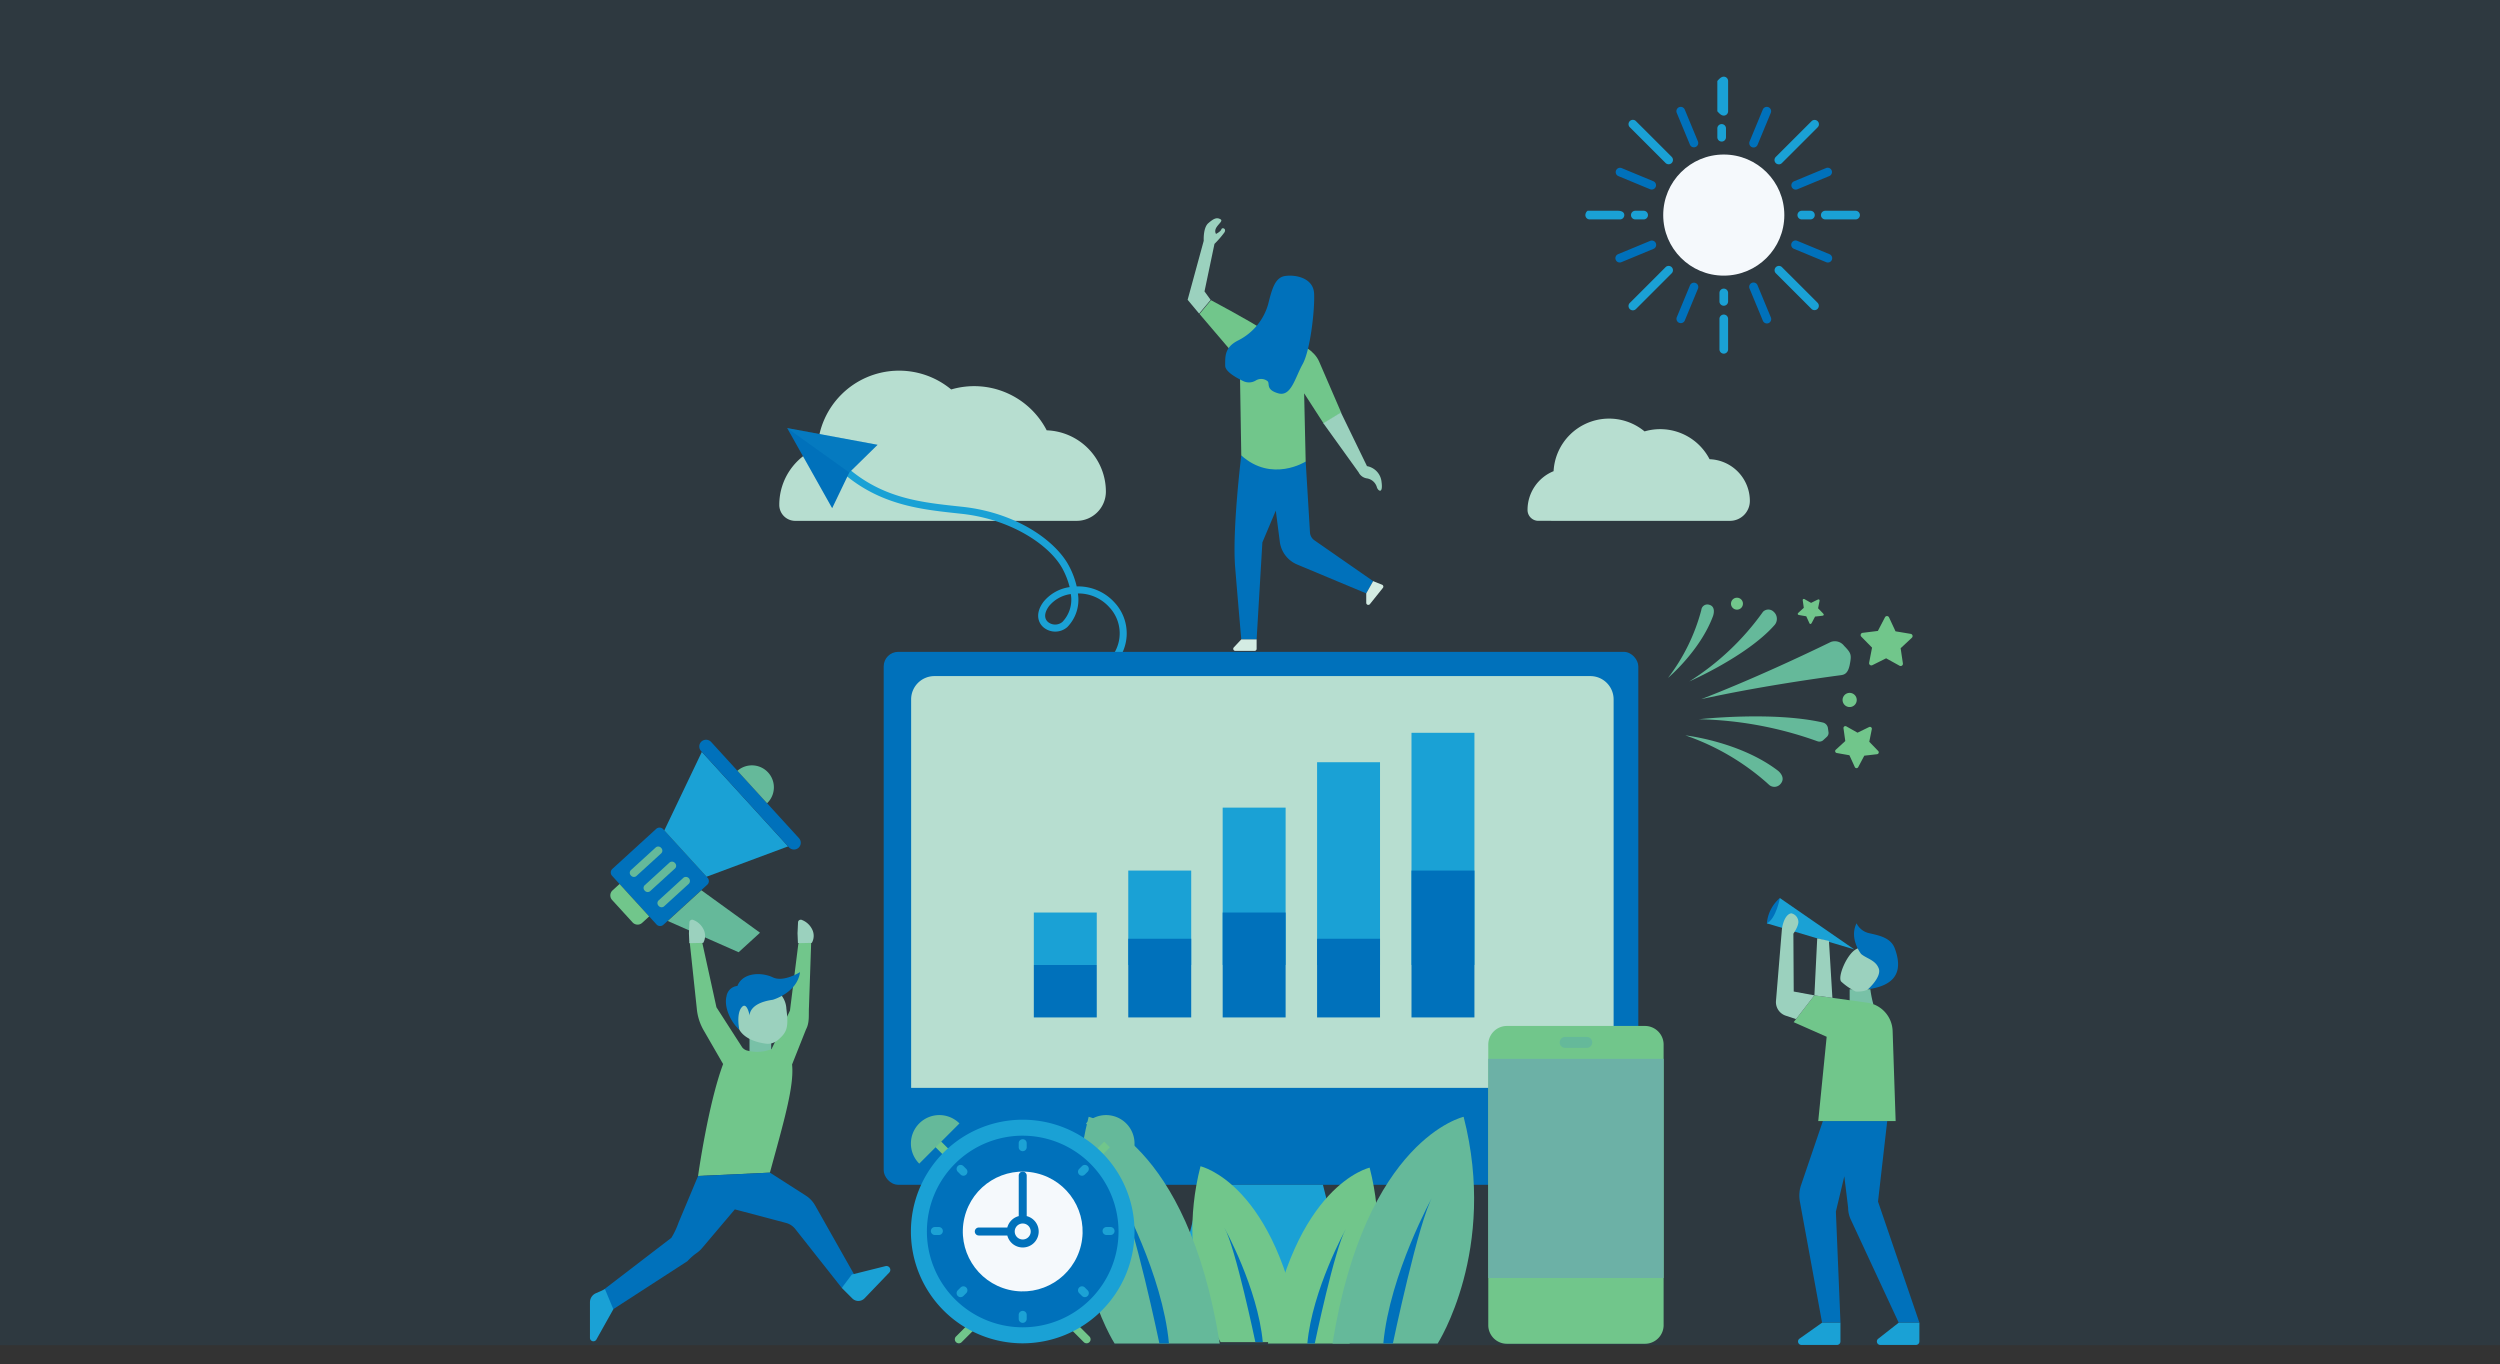 <svg id="Group_6475" data-name="Group 6475" xmlns="http://www.w3.org/2000/svg" width="394" height="215" viewBox="0 0 394 215">
  <rect x="0" y="0" width="394" height="215" fill="#333333" stroke="none"/>
  <rect id="Rectangle_2873" data-name="Rectangle 2873" width="394" height="212" fill="#0071bb" opacity="0.1"/>
  <g id="Group_6474" data-name="Group 6474" transform="translate(92.978 12.085)">
    <path id="Path_13329" data-name="Path 13329" d="M1554.148,115.426a4.615,4.615,0,0,0,4.636-4.552v-.05a9.673,9.673,0,0,0-9.328-9.666,12.864,12.864,0,0,0-15.052-6.439,12.867,12.867,0,0,0-21.062,9.209,9.676,9.676,0,0,0-6.031,8.963v.026a2.513,2.513,0,0,0,2.513,2.51Z" transform="translate(-1477.474 -45.425)" fill="#b7ded0"/>
    <g id="Group_6450" data-name="Group 6450" transform="translate(31.077 55.374)">
      <g id="Group_6448" data-name="Group 6448" transform="translate(8.526 6.049)">
        <path id="Path_13330" data-name="Path 13330" d="M1530.089,127.666a.557.557,0,0,1,.781-.791c5.573,4.866,11.584,5.515,17.4,6.143l.8.086c8.715.955,14.817,5.53,16.8,9.376a13.258,13.258,0,0,1,1.183,3.169,7.732,7.732,0,0,1,5.971,2.543l.012.014a7.121,7.121,0,0,1-.156,9.849.556.556,0,1,1-.768-.805,6,6,0,0,0,.1-8.3l-.011-.012a6.534,6.534,0,0,0-4.961-2.179,6.13,6.13,0,0,1-1.68,5.31,2.887,2.887,0,0,1-3.792-.015c-.838-.765-1.263-2.21.054-3.98a6.493,6.493,0,0,1,4.119-2.317,12.353,12.353,0,0,0-1.057-2.768c-1.907-3.7-7.992-7.909-15.93-8.779l-.794-.086c-5.706-.617-12.172-1.315-18.01-6.411A.683.683,0,0,1,1530.089,127.666Zm36.033,19.187a5.361,5.361,0,0,0-3.419,1.886c-.752,1.013-.82,1.92-.2,2.494a1.775,1.775,0,0,0,2.3.009A5.033,5.033,0,0,0,1566.122,146.853Z" transform="translate(-1529.947 -126.738)" fill="#1aa1d5"/>
      </g>
      <g id="Group_6449" data-name="Group 6449" transform="translate(0)">
        <path id="Path_13331" data-name="Path 13331" d="M1510.186,112.717l7.094,12.636,2.7-5.626,4.455-4.369Z" transform="translate(-1510.186 -112.717)" fill="#0071bb"/>
        <path id="Path_13332" data-name="Path 13332" d="M1510.186,112.717l9.793,7.009,4.455-4.369Z" transform="translate(-1510.186 -112.717)" fill="#1ca2d5" opacity="0.2"/>
      </g>
    </g>
    <rect id="Rectangle_2876" data-name="Rectangle 2876" width="118.928" height="83.988" rx="2.29" transform="translate(46.292 90.647)" fill="#0071bb"/>
    <path id="Path_13338" data-name="Path 13338" d="M1676.5,432.18h-45.811a7.635,7.635,0,0,1,7.635-7.635h30.541a7.635,7.635,0,0,1,7.635,7.635" transform="translate(-1547.625 -234.639)" fill="#26c3cf"/>
    <path id="Path_13339" data-name="Path 13339" d="M1679.537,404.42h-26.723l3.818-15.27h19.088Z" transform="translate(-1560.203 -214.514)" fill="#1aa1d5"/>
    <path id="Path_13340" data-name="Path 13340" d="M1666.188,268.224H1555.477V207a3.672,3.672,0,0,1,3.673-3.673h103.366a3.672,3.672,0,0,1,3.672,3.673v61.227Z" transform="translate(-1504.86 -108.86)" fill="#b7ded0"/>
    <g id="Group_6458" data-name="Group 6458" transform="translate(69.957 103.405)">
      <g id="Group_6457" data-name="Group 6457" transform="translate(0)">
        <path id="Path_13341" data-name="Path 13341" d="M1600.3,297.966h9.919V289.7H1600.3Z" transform="translate(-1600.305 -261.375)" fill="#1aa1d5"/>
        <path id="Path_13342" data-name="Path 13342" d="M1634.793,289.251h9.919V274.372h-9.919Z" transform="translate(-1619.913 -252.661)" fill="#1aa1d5"/>
        <path id="Path_13343" data-name="Path 13343" d="M1669.281,276.179h9.92v-24.8h-9.92Z" transform="translate(-1639.522 -239.588)" fill="#1aa1d5"/>
        <path id="Path_13344" data-name="Path 13344" d="M1703.77,266.749h9.919V234.794h-9.919Z" transform="translate(-1659.132 -230.158)" fill="#1aa1d5"/>
        <path id="Path_13345" data-name="Path 13345" d="M1738.257,260.638h9.919V224.047h-9.919Z" transform="translate(-1678.741 -224.047)" fill="#1aa1d5"/>
      </g>
      <path id="Path_13346" data-name="Path 13346" d="M1600.3,317.127h9.919V308.86H1600.3Z" transform="translate(-1600.305 -272.269)" fill="#0071bb"/>
      <path id="Path_13347" data-name="Path 13347" d="M1634.793,311.68h9.919v-12.4h-9.919Z" transform="translate(-1619.913 -266.823)" fill="#0071bb"/>
      <path id="Path_13348" data-name="Path 13348" d="M1669.281,306.233h9.92V289.7h-9.92Z" transform="translate(-1639.522 -261.375)" fill="#0071bb"/>
      <path id="Path_13349" data-name="Path 13349" d="M1703.77,311.68h9.919v-12.4h-9.919Z" transform="translate(-1659.132 -266.823)" fill="#0071bb"/>
      <path id="Path_13350" data-name="Path 13350" d="M1738.257,297.518h9.919V274.372h-9.919Z" transform="translate(-1678.741 -252.661)" fill="#0071bb"/>
    </g>
    <g id="Group_6459" data-name="Group 6459" transform="translate(94.937 171.719)">
      <path id="Path_13351" data-name="Path 13351" d="M1662.661,410.109s-7.347-11.438-3.173-27.718c0,0,12.023,2.672,16.03,27.718Z" transform="translate(-1658.205 -382.391)" fill="#71c68b"/>
      <path id="Path_13352" data-name="Path 13352" d="M1674.779,422.873s-3.138-15.028-4.892-18.034c0,0,5.276,9.518,6.061,18.034Z" transform="translate(-1664.847 -395.154)" fill="#0071bb"/>
    </g>
    <g id="Group_6460" data-name="Group 6460" transform="translate(106.847 171.936)">
      <path id="Path_13353" data-name="Path 13353" d="M1698.669,410.612s7.347-11.438,3.173-27.719c0,0-12.023,2.672-16.03,27.719Z" transform="translate(-1685.811 -382.893)" fill="#71c68b"/>
      <path id="Path_13354" data-name="Path 13354" d="M1701.379,423.375s3.139-15.028,4.892-18.034c0,0-5.275,9.518-6.061,18.034Z" transform="translate(-1693.998 -395.656)" fill="#0071bb"/>
    </g>
    <g id="Group_6461" data-name="Group 6461" transform="translate(117.025 163.923)">
      <path id="Path_13355" data-name="Path 13355" d="M1725.976,400.052s9.471-14.745,4.09-35.731c0,0-15.5,3.444-20.664,35.731Z" transform="translate(-1709.402 -364.321)" fill="#65b99a"/>
      <path id="Path_13356" data-name="Path 13356" d="M1729.469,416.5s4.047-19.372,6.306-23.247c0,0-6.8,12.269-7.813,23.247Z" transform="translate(-1719.955 -380.774)" fill="#0071bb"/>
    </g>
    <g id="Group_6462" data-name="Group 6462" transform="translate(76.939 163.923)">
      <path id="Path_13357" data-name="Path 13357" d="M1622.233,400.052s-9.471-14.745-4.089-35.731c0,0,15.5,3.444,20.663,35.731Z" transform="translate(-1616.489 -364.321)" fill="#65b99a"/>
      <path id="Path_13358" data-name="Path 13358" d="M1637.854,416.5s-4.046-19.372-6.306-23.247c0,0,6.8,12.269,7.813,23.247Z" transform="translate(-1625.051 -380.774)" fill="#0071bb"/>
    </g>
    <g id="Group_6463" data-name="Group 6463" transform="translate(141.576 149.606)">
      <path id="Path_13359" data-name="Path 13359" d="M1791,381.224h-21.754a2.941,2.941,0,0,1-2.941-2.94V334.077a2.941,2.941,0,0,1,2.941-2.941H1791a2.941,2.941,0,0,1,2.941,2.941v44.206A2.941,2.941,0,0,1,1791,381.224Z" transform="translate(-1766.308 -331.136)" fill="#71c68b"/>
      <rect id="Rectangle_2877" data-name="Rectangle 2877" width="27.635" height="34.543" transform="translate(0 5.181)" fill="#6cb1a6"/>
      <path id="Path_13360" data-name="Path 13360" d="M1796.648,336.866h-3.454a.864.864,0,0,1,0-1.727h3.454a.864.864,0,0,1,0,1.727Z" transform="translate(-1781.104 -333.412)" fill="#65b99a"/>
    </g>
    <path id="Path_13361" data-name="Path 13361" d="M1812.53,125.387a3.142,3.142,0,0,0,3.156-3.1v-.034a6.585,6.585,0,0,0-6.35-6.58,8.758,8.758,0,0,0-10.246-4.383,8.759,8.759,0,0,0-14.337,6.268,6.587,6.587,0,0,0-4.105,6.1v.018a1.71,1.71,0,0,0,1.711,1.708Z" transform="translate(-1632.886 -55.386)" fill="#b7ded0"/>
    <g id="Group_6465" data-name="Group 6465" transform="translate(3.208 104.501)">
      <path id="Path_13362" data-name="Path 13362" d="M1452.918,258.874l-6.909,6.308a.766.766,0,0,0-.05,1.091l7,7.663a.766.766,0,0,0,1.091.05l6.909-6.307a.766.766,0,0,0,.049-1.091l-6.981-7.647A.786.786,0,0,0,1452.918,258.874Z" transform="translate(-1445.683 -244.833)" fill="#0071bb"/>
      <path id="Path_13363" data-name="Path 13363" d="M1445.937,280.286a1.066,1.066,0,0,0-.068,1.507l3.231,3.539a1.066,1.066,0,0,0,1.507.069l1.107-1.01-4.67-5.115Z" transform="translate(-1445.589 -256.545)" fill="#71c68b"/>
      <path id="Path_13364" data-name="Path 13364" d="M1484.823,245.911l-12.851,4.784-6.66-7.295,5.915-12.38Z" transform="translate(-1456.803 -229.108)" fill="#1aa1d5"/>
      <path id="Path_13365" data-name="Path 13365" d="M1478.44,226.858a1.066,1.066,0,0,0-.068,1.508l13.855,15.176a1.067,1.067,0,1,0,1.576-1.439l-13.87-15.193A1.092,1.092,0,0,0,1478.44,226.858Z" transform="translate(-1464.069 -226.589)" fill="#0071bb"/>
      <path id="Path_13366" data-name="Path 13366" d="M1481.107,288.256l-3.371,3.077-11.171-4.928,5.3-4.838Z" transform="translate(-1457.515 -257.847)" fill="#65b99a"/>
      <g id="Group_6464" data-name="Group 6464" transform="translate(3.065 16.825)">
        <path id="Path_13367" data-name="Path 13367" d="M1456.811,265.71l-3.958,3.613a.592.592,0,0,0,.026.837.607.607,0,0,0,.831.1l3.958-3.613a.592.592,0,0,0-.026-.837A.606.606,0,0,0,1456.811,265.71Z" transform="translate(-1452.692 -265.587)" fill="#65b99a"/>
        <path id="Path_13368" data-name="Path 13368" d="M1461.85,271.23l-3.958,3.613a.592.592,0,0,0,.026.837.606.606,0,0,0,.831.1l3.958-3.613a.592.592,0,0,0-.026-.837A.607.607,0,0,0,1461.85,271.23Z" transform="translate(-1455.557 -268.726)" fill="#65b99a"/>
        <path id="Path_13369" data-name="Path 13369" d="M1466.924,276.781l-3.958,3.613a.592.592,0,0,0,.026.837.607.607,0,0,0,.831.1l3.958-3.613a.643.643,0,0,0-.858-.939Z" transform="translate(-1458.442 -271.879)" fill="#65b99a"/>
      </g>
      <path id="Path_13370" data-name="Path 13370" d="M1492.026,236.784l4.671,5.117a3.465,3.465,0,0,0-4.671-5.117Z" transform="translate(-1471.992 -231.894)" fill="#65b99a"/>
    </g>
    <g id="Group_6466" data-name="Group 6466" transform="translate(0 132.868)">
      <path id="Path_13371" data-name="Path 13371" d="M1497.407,340.831l-.977-1.466v-4.4h3.421v5.376l-.977,1.955Z" transform="translate(-1471.287 -316.576)" fill="#78c1a7"/>
      <path id="Path_13372" data-name="Path 13372" d="M1491.72,297.989,1490.4,308.52l-2.9,6.056a6.041,6.041,0,0,1-3.99.2,1.546,1.546,0,0,1-.63-.452l-4.068-6.328-2.369-10.795-1.843.526,1.13,10.62a8.318,8.318,0,0,0,1.068,3.282l3.067,5.318c-2.369,6.319-3.949,17.64-3.949,17.64l11.322-.527c2.195-8.047,3.854-13.651,3.493-17.046l2.2-5.537c.583-1.079.395-2.274.463-3.5l.423-12.357Z" transform="translate(-1458.879 -294.204)" fill="#71c68b"/>
      <path id="Path_13373" data-name="Path 13373" d="M1457.625,385.245l-3.082,7.349a12.235,12.235,0,0,1-1.131,2.393l-10.988,8.425,1.316,3.159,12.2-7.9a9.072,9.072,0,0,1,1.507-1.32,4.458,4.458,0,0,0,.8-.738l5.167-6.106,8.06,2.134a2.767,2.767,0,0,1,1.464.96l7.327,9.281,2.106-1.843-6.3-11.147a4.462,4.462,0,0,0-1.478-1.561l-5.649-3.616Z" transform="translate(-1440.582 -344.863)" fill="#0071bb"/>
      <path id="Path_13374" data-name="Path 13374" d="M1440.522,427.292l-1.448.644a1.552,1.552,0,0,0-.922,1.418v5.612a.54.54,0,0,0,1.011.264l2.675-4.777Z" transform="translate(-1438.153 -369.069)" fill="#1aa1d5"/>
      <path id="Path_13375" data-name="Path 13375" d="M1530.141,422.275l1.659,1.659a1.35,1.35,0,0,0,1.928-.02l3.894-4.056a.612.612,0,0,0-.59-1.017l-5.311,1.328Z" transform="translate(-1490.455 -364.253)" fill="#1aa1d5"/>
      <path id="Path_13376" data-name="Path 13376" d="M1498.17,325.1a2.463,2.463,0,0,1-1.948.566c-1.454-.2-3.849-.853-4.436-2.909-.858-3,1.716-5.577,3-6.006a3.728,3.728,0,0,1,4.72,3.432C1499.877,323.136,1499.612,323.868,1498.17,325.1Z" transform="translate(-1468.55 -306.143)" fill="#9bd1be"/>
      <path id="Path_13377" data-name="Path 13377" d="M1495.2,315.826s3.861-1.09,4.29-4.359c0,0-2.574,1.647-4.29.824s-4.719-.824-5.578,1.356a1.916,1.916,0,0,0-1.716,1.634c-.429,1.635.612,4,2.022,5.269,0,0-.521-2.416.338-3.5s1.287,1.287,1.287,1.287S1491.338,316.371,1495.2,315.826Z" transform="translate(-1466.385 -303.215)" fill="#0071bb"/>
      <path id="Path_13378" data-name="Path 13378" d="M1474.371,296.03l-.065-1.565.082-1.752a.436.436,0,0,1,.639-.329,3.005,3.005,0,0,1,1.577,1.456,2.257,2.257,0,0,1-.044,2.145Z" transform="translate(-1458.709 -292.339)" fill="#9bd1be"/>
      <path id="Path_13379" data-name="Path 13379" d="M1514.039,296.03l-.064-1.565.082-1.752a.435.435,0,0,1,.639-.329,3.008,3.008,0,0,1,1.577,1.456,2.259,2.259,0,0,1-.044,2.145Z" transform="translate(-1481.263 -292.339)" fill="#9bd1be"/>
    </g>
    <g id="Group_6468" data-name="Group 6468" transform="translate(50.582 163.653)">
      <ellipse id="Ellipse_593" data-name="Ellipse 593" cx="16.361" cy="16.361" rx="16.361" ry="16.361" transform="translate(1.259 1.987)" fill="#0071bb"/>
      <ellipse id="Ellipse_594" data-name="Ellipse 594" cx="9.439" cy="9.439" rx="9.439" ry="9.439" transform="translate(6.264 25.366) rotate(-76.717)" fill="#f5f9fc"/>
      <path id="Path_13380" data-name="Path 13380" d="M1572.07,442.142a.629.629,0,0,1-.445-1.074l2.475-2.475a.629.629,0,1,1,.89.89l-2.475,2.475A.628.628,0,0,1,1572.07,442.142Z" transform="translate(-1564.519 -406.174)" fill="#71c68b"/>
      <path id="Path_13381" data-name="Path 13381" d="M1615.458,442.117a.628.628,0,0,1-.445-.184l-2.494-2.494a.629.629,0,0,1,.89-.89l2.494,2.494a.629.629,0,0,1-.445,1.074Z" transform="translate(-1587.77 -406.15)" fill="#71c68b"/>
      <path id="Path_13382" data-name="Path 13382" d="M1621.8,376.133a.629.629,0,0,1-.445-1.074l1.888-1.888a.629.629,0,1,1,.89.89l-1.888,1.888A.627.627,0,0,1,1621.8,376.133Z" transform="translate(-1592.793 -368.977)" fill="#71c68b"/>
      <path id="Path_13383" data-name="Path 13383" d="M1566.529,376.133a.627.627,0,0,1-.445-.185l-1.888-1.888a.629.629,0,1,1,.89-.89l1.888,1.888a.629.629,0,0,1-.445,1.074Z" transform="translate(-1560.295 -368.977)" fill="#71c68b"/>
      <path id="Path_13384" data-name="Path 13384" d="M1573.016,400.621a17.62,17.62,0,1,1,17.62-17.62A17.64,17.64,0,0,1,1573.016,400.621Zm0-32.723a15.1,15.1,0,1,0,15.1,15.1A15.12,15.12,0,0,0,1573.016,367.9Z" transform="translate(-1555.396 -364.653)" fill="#1aa1d5"/>
      <g id="Group_6467" data-name="Group 6467" transform="translate(3.146 3.798)">
        <path id="Path_13385" data-name="Path 13385" d="M1595.407,372.5a.629.629,0,0,0-.63.63v.629a.629.629,0,1,0,1.259,0v-.629A.629.629,0,0,0,1595.407,372.5Z" transform="translate(-1580.934 -372.498)" fill="#1ca2d5"/>
        <path id="Path_13386" data-name="Path 13386" d="M1595.407,435.218a.629.629,0,0,0-.63.629v.629a.629.629,0,0,0,1.259,0v-.629A.629.629,0,0,0,1595.407,435.218Z" transform="translate(-1580.934 -408.159)" fill="#1ca2d5"/>
        <path id="Path_13387" data-name="Path 13387" d="M1626.667,404.587h-.63a.629.629,0,0,0,0,1.258h.63a.629.629,0,0,0,0-1.258Z" transform="translate(-1598.35 -390.743)" fill="#1ca2d5"/>
        <path id="Path_13388" data-name="Path 13388" d="M1563.947,404.587h-.629a.629.629,0,1,0,0,1.258h.629a.629.629,0,1,0,0-1.258Z" transform="translate(-1562.689 -390.743)" fill="#1ca2d5"/>
        <path id="Path_13389" data-name="Path 13389" d="M1617.066,382.08l-.445.445a.629.629,0,0,0,.89.89l.445-.445a.629.629,0,1,0-.89-.89Z" transform="translate(-1593.248 -377.841)" fill="#1ca2d5"/>
        <path id="Path_13390" data-name="Path 13390" d="M1572.717,426.43l-.445.445a.629.629,0,0,0,.89.89l.445-.445a.629.629,0,1,0-.89-.89Z" transform="translate(-1568.033 -403.057)" fill="#1ca2d5"/>
        <path id="Path_13391" data-name="Path 13391" d="M1617.511,426.43a.629.629,0,1,0-.89.89l.445.445a.629.629,0,0,0,.89-.89Z" transform="translate(-1593.248 -403.057)" fill="#1ca2d5"/>
        <path id="Path_13392" data-name="Path 13392" d="M1573.162,382.08a.629.629,0,1,0-.89.89l.445.445a.629.629,0,0,0,.89-.89Z" transform="translate(-1568.033 -377.841)" fill="#1ca2d5"/>
      </g>
      <path id="Path_13393" data-name="Path 13393" d="M1578.734,393.782a.629.629,0,0,0,.63.63h4.494a2.512,2.512,0,1,0,3.057-3.057v-6.382a.629.629,0,1,0-1.258,0v6.382a2.513,2.513,0,0,0-1.8,1.8h-4.494A.629.629,0,0,0,1578.734,393.782Zm6.293,0a1.259,1.259,0,1,1,1.258,1.258A1.26,1.26,0,0,1,1585.027,393.782Z" transform="translate(-1568.665 -375.435)" fill="#0071bb"/>
      <path id="Path_13394" data-name="Path 13394" d="M1625.683,365.006a4.481,4.481,0,0,1,0,6.338l-6.338-6.338A4.482,4.482,0,0,1,1625.683,365.006Z" transform="translate(-1591.755 -363.694)" fill="#65b99a"/>
      <path id="Path_13395" data-name="Path 13395" d="M1556.709,365.006a4.481,4.481,0,0,0,0,6.338l6.337-6.338A4.481,4.481,0,0,0,1556.709,365.006Z" transform="translate(-1555.396 -363.694)" fill="#65b99a"/>
    </g>
    <g id="Group_6470" data-name="Group 6470" transform="translate(185.479 129.443)">
      <path id="Path_13396" data-name="Path 13396" d="M1902.05,320.089a16.111,16.111,0,0,1-.475-2.365h-3.262v2.416Z" transform="translate(-1885.265 -303.347)" fill="#78c1a7"/>
      <path id="Path_13397" data-name="Path 13397" d="M1870.123,284.4a5.944,5.944,0,0,0-2.053,3.987S1870.728,288.992,1870.123,284.4Z" transform="translate(-1868.07 -284.401)" fill="#0071bb"/>
      <path id="Path_13398" data-name="Path 13398" d="M1893.773,365.889l-1.45,12.685,6.524,19.088h-3.261l-7.555-16.255a4.485,4.485,0,0,1-.419-1.893l-.6-4.927-1.329,5.557.725,17.518h-2.9l-3.5-19.1a5.15,5.15,0,0,1,.19-2.589l3.434-10.086Z" transform="translate(-1874.805 -330.733)" fill="#0071bb"/>
      <path id="Path_13399" data-name="Path 13399" d="M1893.939,339.777h-12.2l1.329-13.289-5.2-2.3,3.262-4.228,8.318,1.153a4.657,4.657,0,0,1,4.015,4.458Z" transform="translate(-1873.642 -304.621)" fill="#71c68b"/>
      <path id="Path_13400" data-name="Path 13400" d="M1897.343,308.984a9.48,9.48,0,0,1-2.3-1.57c-.6-.725.846-4.228,2.3-5.074s3.866-.966,3.866.483,1.208,3.866,0,4.47S1899.638,309.105,1897.343,308.984Z" transform="translate(-1883.329 -294.246)" fill="#9bd1be"/>
      <path id="Path_13401" data-name="Path 13401" d="M1901.034,298.474s-1.933-2.416-.725-4.832a2.916,2.916,0,0,0,2.054,1.57c1.57.362,3.366.71,3.986,2.416.967,2.658,1.024,5.687-4.228,6.4,0,0,2.174-1.933,1.691-3.262S1901.88,299.2,1901.034,298.474Z" transform="translate(-1886.175 -289.655)" fill="#0071bb"/>
      <path id="Path_13402" data-name="Path 13402" d="M1881.843,292.5l-11.719-8.094s-.6,3.262-2.053,3.987Z" transform="translate(-1868.07 -284.401)" fill="#1aa1d5"/>
      <g id="Group_6469" data-name="Group 6469" transform="translate(1.43 2.416)">
        <path id="Path_13403" data-name="Path 13403" d="M1871.388,303.856l.94-11.394,0,0,.009-.053.007-.075.006,0c.33-1.9,1.12-2.333,1.475-2.333a1.416,1.416,0,0,1,1.087,1.208c.113.679-.677,1.851-.779,2l.054,9.116,3.262.6-2.9,3.745-1.618-.539A2.258,2.258,0,0,1,1871.388,303.856Z" transform="translate(-1871.384 -290.002)" fill="#9bd1be"/>
        <path id="Path_13404" data-name="Path 13404" d="M1887.727,299.54l.542,8.971-2.837-.393.446-8.989Z" transform="translate(-1879.371 -295.191)" fill="#9bd1be"/>
      </g>
      <path id="Path_13405" data-name="Path 13405" d="M1914.966,439.536H1911.7l-3.228,2.53a.544.544,0,0,0,.336.973h5.61a.545.545,0,0,0,.544-.544Z" transform="translate(-1890.924 -372.606)" fill="#1aa1d5"/>
      <path id="Path_13406" data-name="Path 13406" d="M1886.143,439.536h-2.9l-3.555,2.514a.544.544,0,0,0,.314.989h5.595a.545.545,0,0,0,.545-.544Z" transform="translate(-1874.544 -372.606)" fill="#1aa1d5"/>
    </g>
    <g id="Group_6471" data-name="Group 6471" transform="translate(94.193 22.311)">
      <path id="Path_13407" data-name="Path 13407" d="M1674.677,122.714s-1.45,11.719-.966,17.639.966,11.357.966,11.357h2.417l.906-15.283,2.115-5.014.633,4.911a4.511,4.511,0,0,0,2.732,3.583l10.89,4.554,1.087-1.933-9.259-6.436a1.629,1.629,0,0,1-.695-1.236l-.677-11.174Z" transform="translate(-1666.221 -85.338)" fill="#0071bb"/>
      <path id="Path_13408" data-name="Path 13408" d="M1660.82,68.184l1.812-2.175s6.766,3.624,7.853,4.47,7.732,1.812,9.182,5.195,3.5,8.094,3.5,8.094l-2.779,1.691-3.08-4.772.242,10.753s-5.316,3.382-10.148-.967l-.242-14.86Z" transform="translate(-1658.947 -53.097)" fill="#71c68b"/>
      <path id="Path_13409" data-name="Path 13409" d="M1658.292,51.106l-1.812-2.174,2.537-9.3s-.121-2.054.725-2.779,1.329-.966,1.933-.6-1.329,1.208-.725,2.3c0,0,.725-.362.846-.725s.846-.121.483.483a15.042,15.042,0,0,1-1.57,1.812l-1.571,7.49.967,1.329Z" transform="translate(-1656.48 -36.08)" fill="#9bd1be"/>
      <path id="Path_13410" data-name="Path 13410" d="M1706.044,108.724l5.558,7.732a1.74,1.74,0,0,0,1.329.966,1.949,1.949,0,0,1,1.57,1.45c.241.6.966.966.725-.846a2.806,2.806,0,0,0-2.3-2.537l-4.108-8.457Z" transform="translate(-1684.66 -76.422)" fill="#9bd1be"/>
      <path id="Path_13411" data-name="Path 13411" d="M1675.043,73.565a2.054,2.054,0,0,1-2.013.1c-1.232-.59-2.83-1.527-2.83-2.419,0-1.45-.121-2.9,2.053-3.987a9.2,9.2,0,0,0,4.712-5.678c.6-2.416,1.088-4.228,2.658-4.47s4.47.242,4.591,2.779-.6,8.94-1.812,11.114-1.812,5.195-3.866,4.591-1.209-1.57-1.692-1.933A1.608,1.608,0,0,0,1675.043,73.565Z" transform="translate(-1664.28 -48.008)" fill="#0071bb"/>
      <path id="Path_13412" data-name="Path 13412" d="M1674.408,189.921l-1.182,1.267a.324.324,0,0,0,.237.545h3.037a.324.324,0,0,0,.324-.324v-1.488Z" transform="translate(-1665.951 -123.55)" fill="#d4ece3"/>
      <path id="Path_13413" data-name="Path 13413" d="M1721.726,170.572v1.492a.324.324,0,0,0,.577.2l2.049-2.561a.324.324,0,0,0-.132-.5l-1.406-.563Z" transform="translate(-1693.577 -111.449)" fill="#d4ece3"/>
    </g>
    <g id="Group_6472" data-name="Group 6472" transform="translate(156.877 0)">
      <ellipse id="Ellipse_595" data-name="Ellipse 595" cx="9.543" cy="9.543" rx="9.543" ry="9.543" transform="translate(12.269 12.269)" fill="#f5f9fc"/>
      <path id="Path_13414" data-name="Path 13414" d="M1850.995-9.5a.682.682,0,0,0,.682-.682v-4.772a.682.682,0,0,0-.682-.682c-.377,0-.682.305-1.016.682v4.772C1850.313-9.8,1850.617-9.5,1850.995-9.5Z" transform="translate(-1829.182 15.633)" fill="#1aa1d5"/>
      <path id="Path_13415" data-name="Path 13415" d="M1850.661,4.473a.681.681,0,0,0,.682-.682V2.428a.682.682,0,1,0-1.363,0V3.791A.681.681,0,0,0,1850.661,4.473Z" transform="translate(-1829.182 5.752)" fill="#1aa1d5"/>
      <path id="Path_13416" data-name="Path 13416" d="M1851.435,71.263a.681.681,0,0,0-.682.682v4.772a.682.682,0,1,0,1.363,0V71.945A.681.681,0,0,0,1851.435,71.263Z" transform="translate(-1829.622 -33.774)" fill="#1aa1d5"/>
      <path id="Path_13417" data-name="Path 13417" d="M1851.435,61.784a.681.681,0,0,0-.682.682v1.363a.682.682,0,0,0,1.363,0V62.466A.681.681,0,0,0,1851.435,61.784Z" transform="translate(-1829.622 -28.384)" fill="#1aa1d5"/>
      <path id="Path_13418" data-name="Path 13418" d="M1893.35,33.345h-4.772a.682.682,0,1,0,0,1.363h4.772a.682.682,0,0,0,0-1.363Z" transform="translate(-1850.741 -12.214)" fill="#1aa1d5"/>
      <path id="Path_13419" data-name="Path 13419" d="M1879.873,33.345a.682.682,0,0,0,0,1.363h1.363a.682.682,0,1,0,0-1.363Z" transform="translate(-1845.792 -12.214)" fill="#1aa1d5"/>
      <path id="Path_13420" data-name="Path 13420" d="M1807.91,34.027c0-.377-.3-.682-1.015-.682h-4.772a.891.891,0,0,0-.348.682.682.682,0,0,0,.682.682h4.772A.681.681,0,0,0,1807.91,34.027Z" transform="translate(-1801.775 -12.214)" fill="#1aa1d5"/>
      <path id="Path_13421" data-name="Path 13421" d="M1820.425,33.345h-1.363a.682.682,0,0,0,0,1.363h1.363a.682.682,0,0,0,0-1.363Z" transform="translate(-1811.216 -12.214)" fill="#1aa1d5"/>
      <path id="Path_13422" data-name="Path 13422" d="M1823.413,53.653l-5.639,5.639a.682.682,0,1,0,.964.964l5.639-5.639a.682.682,0,0,0-.964-.964Z" transform="translate(-1810.758 -23.647)" fill="#1aa1d5"/>
      <path id="Path_13423" data-name="Path 13423" d="M1871.543,7.168a.68.68,0,0,0,.482-.2l5.639-5.639a.681.681,0,0,0-.964-.964L1871.061,6a.682.682,0,0,0,.482,1.164Z" transform="translate(-1841.056 6.65)" fill="#1aa1d5"/>
      <path id="Path_13424" data-name="Path 13424" d="M1837.171,1.375a.682.682,0,0,0,1.259-.522l-2.087-5.038a.683.683,0,0,0-.891-.369.682.682,0,0,0-.369.89Z" transform="translate(-1820.684 9.363)" fill="#0071bb"/>
      <path id="Path_13425" data-name="Path 13425" d="M1862.948,60.04a.682.682,0,1,0-1.259.522l2.087,5.037a.682.682,0,1,0,1.259-.522Z" transform="translate(-1835.81 -27.154)" fill="#0071bb"/>
      <path id="Path_13426" data-name="Path 13426" d="M1872.025,53.653a.682.682,0,0,0-.964.964l5.639,5.639a.682.682,0,0,0,.964-.964Z" transform="translate(-1841.056 -23.647)" fill="#1aa1d5"/>
      <path id="Path_13427" data-name="Path 13427" d="M1823.413,6.968a.682.682,0,0,0,.964-.964L1818.738.366a.682.682,0,1,0-.964.964Z" transform="translate(-1810.758 6.65)" fill="#1aa1d5"/>
      <path id="Path_13428" data-name="Path 13428" d="M1862.057,1.744a.68.68,0,0,0,.89-.369l2.087-5.038a.682.682,0,0,0-.369-.89.683.683,0,0,0-.891.369L1861.689.853A.682.682,0,0,0,1862.057,1.744Z" transform="translate(-1835.81 9.363)" fill="#0071bb"/>
      <path id="Path_13429" data-name="Path 13429" d="M1838.062,59.671a.683.683,0,0,0-.891.369l-2.087,5.038a.682.682,0,0,0,1.259.522l2.087-5.038A.682.682,0,0,0,1838.062,59.671Z" transform="translate(-1820.684 -27.153)" fill="#0071bb"/>
      <path id="Path_13430" data-name="Path 13430" d="M1819.151,44.649a.682.682,0,0,0-.89-.369l-5.038,2.087a.682.682,0,1,0,.522,1.259l5.038-2.087A.681.681,0,0,0,1819.151,44.649Z" transform="translate(-1808.045 -18.403)" fill="#0071bb"/>
      <path id="Path_13431" data-name="Path 13431" d="M1877.079,20.655a.683.683,0,0,0,.891.369l5.037-2.087a.681.681,0,1,0-.521-1.259l-5.038,2.087A.682.682,0,0,0,1877.079,20.655Z" transform="translate(-1844.561 -3.277)" fill="#0071bb"/>
      <path id="Path_13432" data-name="Path 13432" d="M1813.223,18.936l5.038,2.087a.682.682,0,0,0,.522-1.259l-5.038-2.087a.682.682,0,0,0-.522,1.259Z" transform="translate(-1808.045 -3.277)" fill="#0071bb"/>
      <path id="Path_13433" data-name="Path 13433" d="M1883.007,46.367l-5.037-2.087a.682.682,0,1,0-.522,1.259l5.038,2.087a.682.682,0,1,0,.521-1.259Z" transform="translate(-1844.561 -18.403)" fill="#0071bb"/>
    </g>
    <g id="Group_6473" data-name="Group 6473" transform="translate(169.897 82.114)">
      <path id="Path_13434" data-name="Path 13434" d="M1897.915,210.258a1.116,1.116,0,1,1-1.392-.747A1.117,1.117,0,0,1,1897.915,210.258Z" transform="translate(-1868.215 -194.464)" fill="#71c68b"/>
      <path id="Path_13435" data-name="Path 13435" d="M1856.814,175.366a.941.941,0,1,1-1.172-.629A.941.941,0,0,1,1856.814,175.366Z" transform="translate(-1845.041 -174.696)" fill="#71c68b"/>
      <path id="Path_13436" data-name="Path 13436" d="M1908.987,188.88l-.359-2.4,1.772-1.655a.355.355,0,0,0-.184-.61l-2.391-.4-1.027-2.2a.356.356,0,0,0-.637-.013l-1.119,2.151-2.407.3a.356.356,0,0,0-.21.6l1.7,1.729c-.5,2.593-.487,2.435-.452,2.551a.356.356,0,0,0,.5.216l2.17-1.082,2.121,1.173A.356.356,0,0,0,1908.987,188.88Z" transform="translate(-1871.964 -178.517)" fill="#71c68b"/>
      <path id="Path_13437" data-name="Path 13437" d="M1896.667,228.058l.954-1.8,2.021-.232a.3.3,0,0,0,.18-.5l-1.414-1.463.4-1.994a.3.3,0,0,0-.423-.327l-1.829.892-1.771-1a.3.3,0,0,0-.442.3l.284,2.014-1.5,1.375a.289.289,0,0,0-.08.119.3.3,0,0,0,.229.394l2,.353.845,1.85A.3.3,0,0,0,1896.667,228.058Z" transform="translate(-1866.684 -201.361)" fill="#71c68b"/>
      <path id="Path_13438" data-name="Path 13438" d="M1839.748,190.324s9.061-3.965,13.361-8.807a1.491,1.491,0,0,0-.085-2.189h0a1.18,1.18,0,0,0-1.671.028h0A41.2,41.2,0,0,1,1839.748,190.324Z" transform="translate(-1836.386 -177.129)" fill="#65b99a"/>
      <path id="Path_13439" data-name="Path 13439" d="M1851.127,232.458h0q.155.139.3.27a1.258,1.258,0,0,0,1.884-.119c.816-.963-.226-1.891-.4-2.035-6.02-4.621-14.626-5.59-14.626-5.59a38.1,38.1,0,0,1,12.845,7.473Z" transform="translate(-1835.551 -203.289)" fill="#65b99a"/>
      <path id="Path_13440" data-name="Path 13440" d="M1839.05,179c.085-.247.46-1.5-.593-1.784a.952.952,0,0,0-1.248.82h0a30.253,30.253,0,0,1-5.255,10.709S1836.994,184.519,1839.05,179Z" transform="translate(-1831.954 -176.103)" fill="#65b99a"/>
      <path id="Path_13441" data-name="Path 13441" d="M1881.356,179.091c.147,0,.126-.027.731-1.164,1.293-.148,1.3-.117,1.351-.255s.014-.128-.881-1.054c.258-1.275.291-1.274.175-1.363s-.118-.053-1.276.512l-1.055-.6a.178.178,0,0,0-.263.179l.169,1.2c-.959.88-.984.859-.943,1s.064.112,1.333.336l.5,1.1A.178.178,0,0,0,1881.356,179.091Z" transform="translate(-1858.904 -174.953)" fill="#71c68b"/>
      <path id="Path_13442" data-name="Path 13442" d="M1867.508,194.271h0c.294-1.521.254-1.789-.891-2.954h0a1.834,1.834,0,0,0-2.089-.615c-4.046,1.969-12.3,5.872-20.428,9.016,8.484-1.867,17.486-3.175,21.962-3.773C1866.572,195.875,1867.217,195.775,1867.508,194.271Z" transform="translate(-1838.86 -183.73)" fill="#65b99a"/>
      <path id="Path_13443" data-name="Path 13443" d="M1861.852,221.938a.917.917,0,0,0,.926-.092l.61-.56a.846.846,0,0,0,.286-.7l-.009-.065h0l-.095-.674a1.051,1.051,0,0,0-.782-.83c-7.915-1.815-19.55-.52-19.55-.52a58.688,58.688,0,0,1,18.613,3.445Z" transform="translate(-1838.37 -199.343)" fill="#65b99a"/>
    </g>
  </g>
  <path id="Path_14882" data-name="Path 14882" d="M394,4h0Z" transform="translate(0 211)" fill="#0071bb"/>
</svg>
